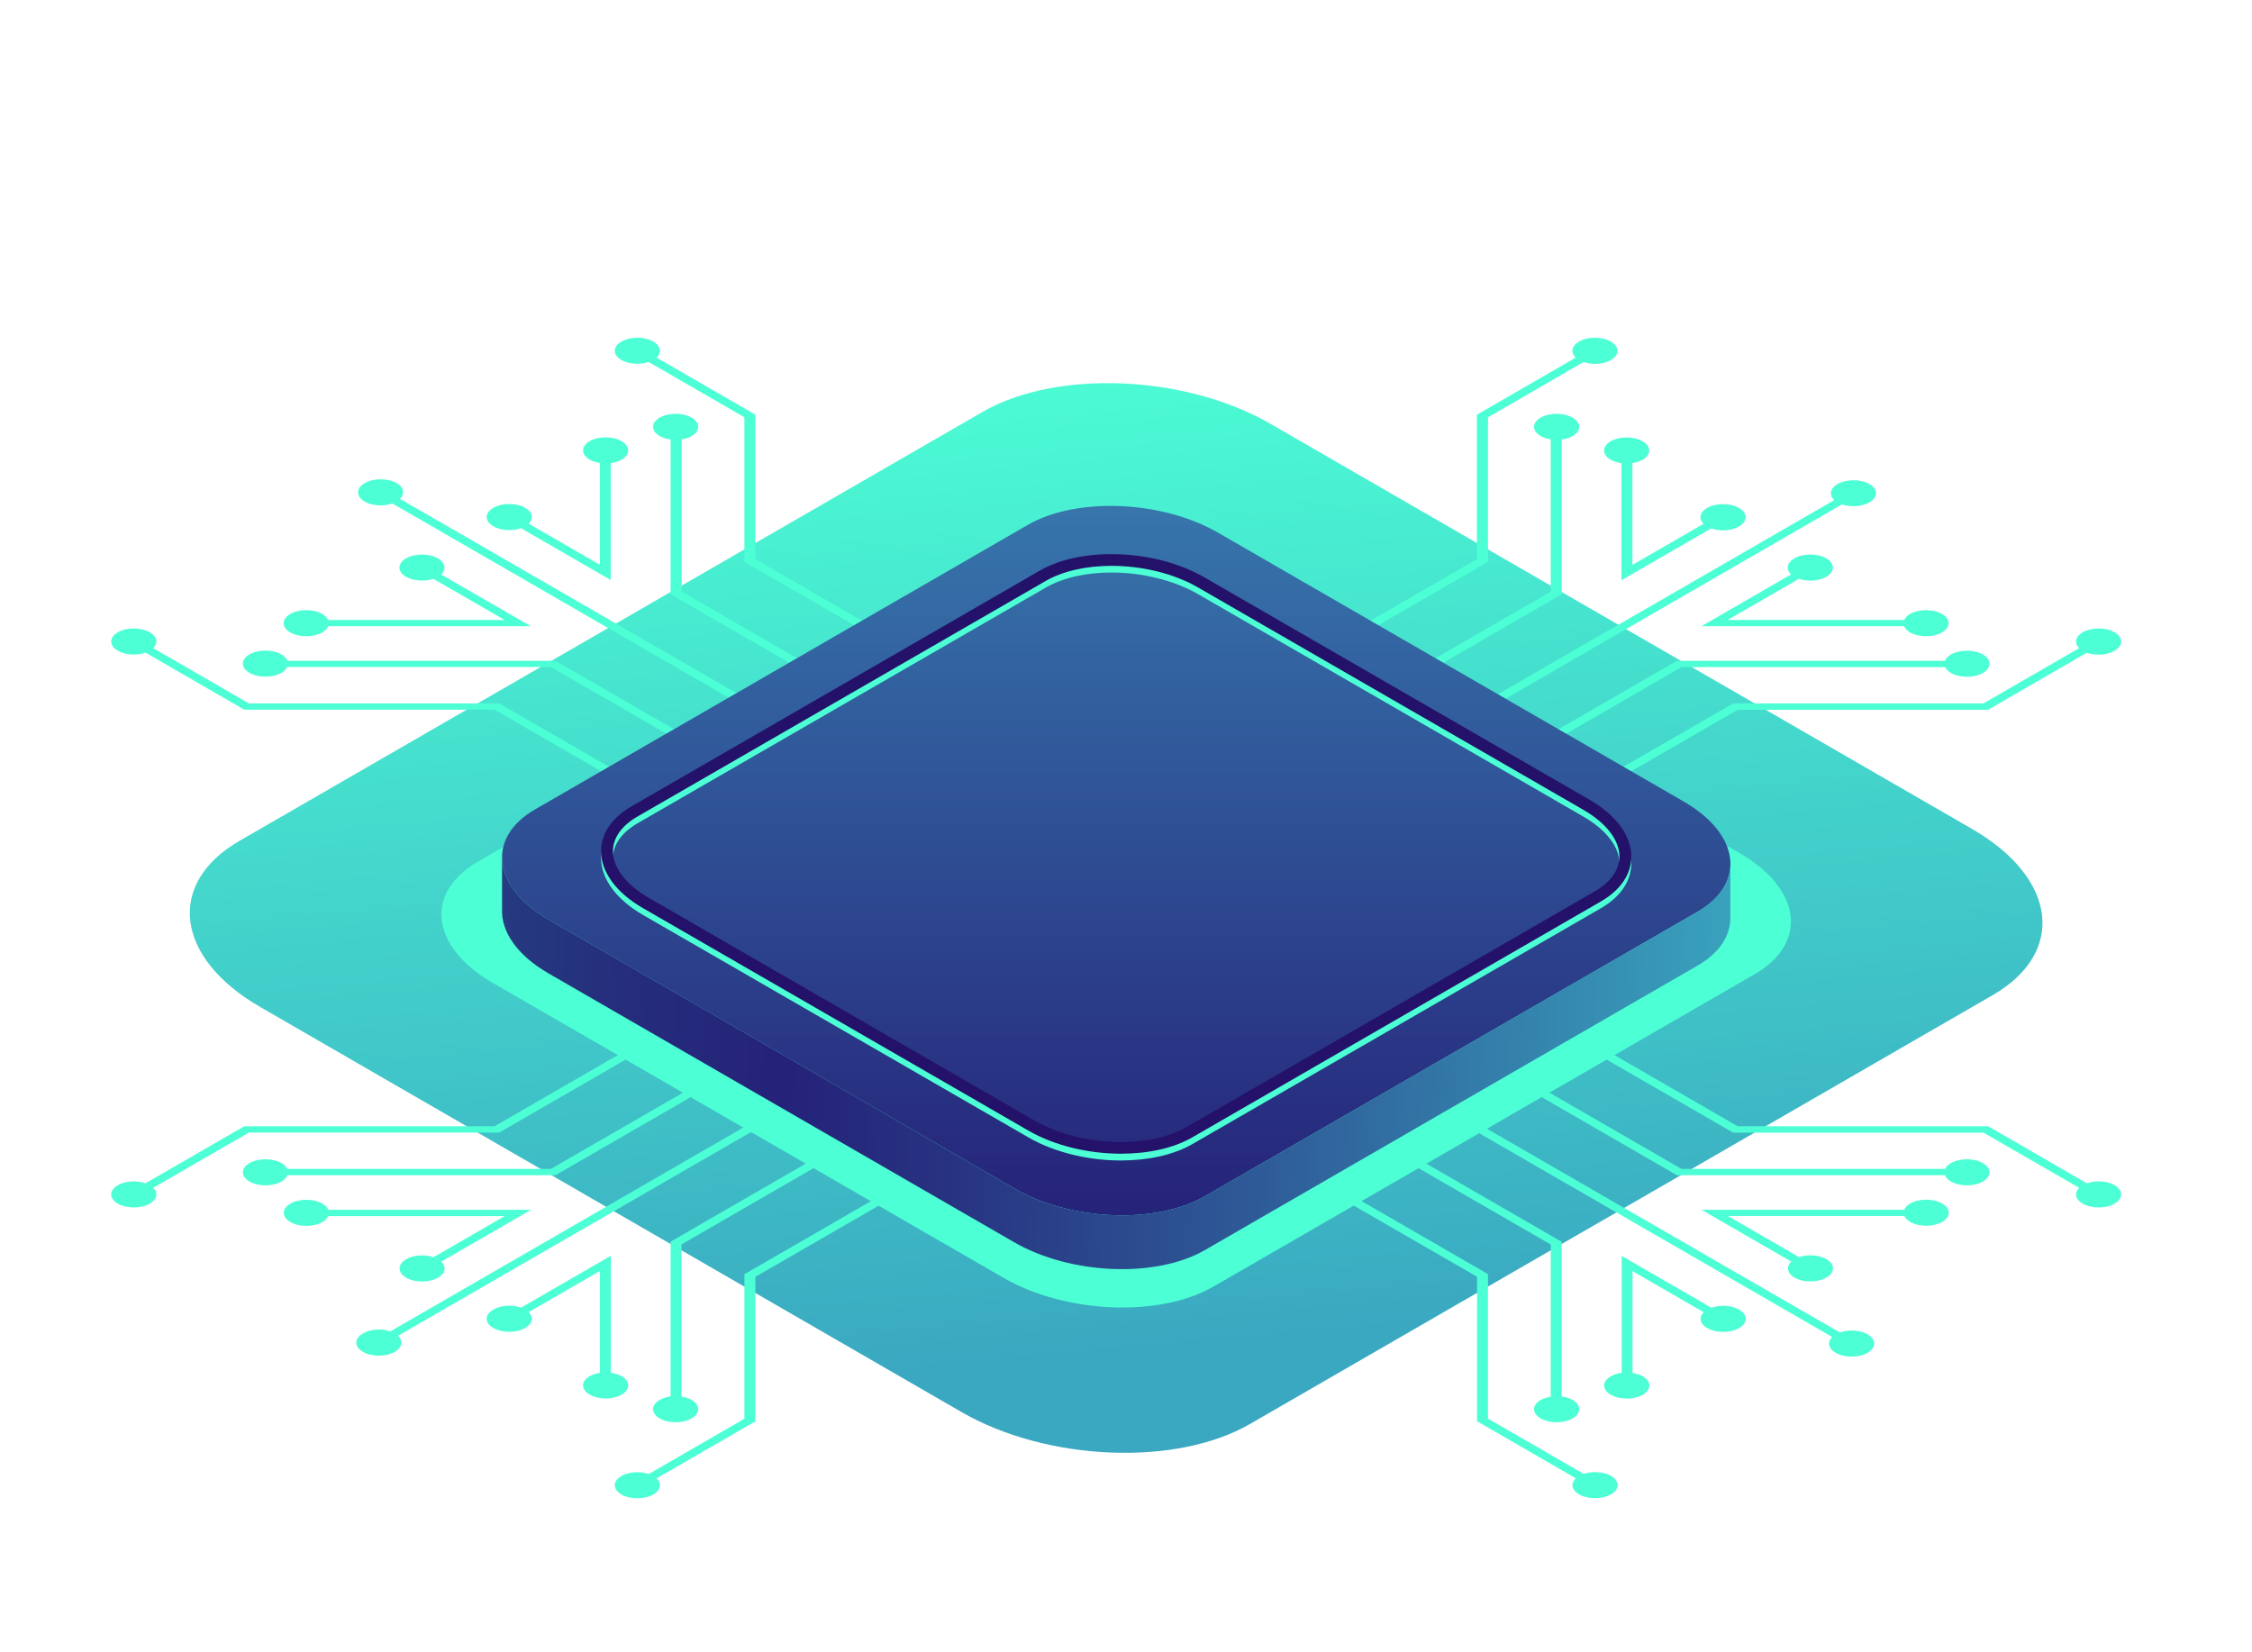 <?xml version="1.0" encoding="utf-8"?>
<!-- Generator: Adobe Illustrator 26.0.0, SVG Export Plug-In . SVG Version: 6.00 Build 0)  -->
<svg version="1.1" xmlns="http://www.w3.org/2000/svg" xmlns:xlink="http://www.w3.org/1999/xlink" x="0px" y="0px"
	 viewBox="0 0 189.47 139.03" style="enable-background:new 0 0 189.47 139.03;" xml:space="preserve">
<style type="text/css">
	.st0{fill:#10141A;}
	.st1{fill:#41474F;}
	.st2{fill:url(#SVGID_1_);}
	.st3{fill:#95A1B0;}
	.st4{fill:#A4B0C2;}
	.st5{fill:#8D98A6;}
	.st6{fill:#687482;}
	.st7{fill:#6E7885;}
	.st8{fill:#DAE3F0;}
	.st9{fill:#B8C3D1;}
	.st10{fill:#909DAD;}
	.st11{fill:#727C8A;}
	.st12{fill:#5B636E;}
	.st13{fill:#3A414A;}
	.st14{fill:#373B42;}
	.st15{fill:#5F6773;}
	.st16{fill:url(#SVGID_00000116235254417046663550000009551757826544045442_);}
	.st17{fill:#272A2E;}
	.st18{fill:url(#SVGID_00000133529519627576014860000005994189176654200747_);}
	.st19{fill:url(#SVGID_00000127757821646728304270000008605109555096449168_);}
	.st20{fill:#1F2024;}
	.st21{fill:#2B2C30;}
	.st22{fill:url(#SVGID_00000167374609171397480510000004821233878323413405_);}
	.st23{fill:url(#SVGID_00000004509406389725662520000018403416023190327173_);}
	.st24{fill:url(#SVGID_00000083781243622751631170000006555283847481702286_);}
	.st25{fill:url(#SVGID_00000035490721502995223160000003781112484373033091_);}
	.st26{fill:url(#SVGID_00000168799690282865700760000013765930505753317287_);}
	.st27{fill:url(#SVGID_00000115479168492051398180000013174192540355306633_);}
	.st28{fill:url(#SVGID_00000098943179163036093870000015005480833304029588_);}
	.st29{fill:url(#SVGID_00000049217861993696545530000000577281190240075171_);}
	.st30{fill:url(#SVGID_00000089556466431439772620000015591016821440812183_);}
	.st31{fill:url(#SVGID_00000143606802641378562440000001421932489905035914_);}
	.st32{fill:url(#SVGID_00000049900502254030546280000000960411867248521403_);}
	.st33{fill:url(#SVGID_00000183241751076765890550000005583228180057747110_);}
	.st34{fill:url(#SVGID_00000081621678945076637870000004272279786476845994_);}
	.st35{fill:url(#SVGID_00000171692018177546916190000011027144307907462839_);}
	.st36{fill:url(#SVGID_00000018232209048963933410000009555471383399820463_);}
	.st37{fill:url(#SVGID_00000019638002714690354370000000432008274595172260_);}
	.st38{fill:url(#SVGID_00000006665497017417141440000003082729961573049010_);}
	.st39{fill:url(#SVGID_00000154384411077042710490000004033802728010509973_);}
	.st40{fill:url(#SVGID_00000093176447391991324330000000230618705781906345_);}
	.st41{fill:url(#SVGID_00000168819196910469877540000010827768453254229686_);}
	.st42{fill:url(#SVGID_00000106115077793271641510000011249232026000217732_);}
	.st43{fill:url(#SVGID_00000017485251600963336800000014830607636636258194_);}
	.st44{fill:url(#SVGID_00000157283830032849878910000002971614734403163532_);}
	.st45{fill:url(#SVGID_00000074421201470443976680000014710841155805226147_);}
	.st46{fill:url(#SVGID_00000175295887328524703790000016082375125945206914_);}
	.st47{fill:url(#SVGID_00000127744829853160410400000010999304870000436643_);}
	.st48{fill:url(#SVGID_00000162313304854550602900000008580815632217552513_);}
	.st49{fill:url(#SVGID_00000080889104476169789550000004894095750205134745_);}
	.st50{fill:url(#SVGID_00000124130818205379134830000012976098398353188281_);}
	.st51{fill:url(#SVGID_00000132800371135777165470000012666413941183397562_);}
	.st52{fill:url(#SVGID_00000049186709158175827380000014533106692481328521_);}
	.st53{fill:url(#SVGID_00000167380947164040627940000013348730877850437511_);}
	.st54{fill:url(#SVGID_00000167375415381225827410000011669769427297595572_);}
	.st55{fill:url(#SVGID_00000000927079777428033460000012549260872505760184_);}
	.st56{fill:url(#SVGID_00000135660705720110794090000008809991785022143616_);}
	.st57{fill:url(#SVGID_00000168103613560531275470000016174055133117997486_);}
	.st58{fill:url(#SVGID_00000163771254255591456170000012382666859705465023_);}
	.st59{fill:url(#SVGID_00000075144909261839238580000011623745244882311854_);}
	.st60{fill:url(#SVGID_00000058576450196584364920000003065905432442624166_);}
	.st61{fill:url(#SVGID_00000068643308106283974990000010021645913573752486_);}
	.st62{fill:url(#SVGID_00000140735978240306599520000001553714352767135115_);}
	.st63{fill:url(#SVGID_00000142166467674019688250000003072872026166894499_);}
	.st64{fill:url(#SVGID_00000141447984782417023840000002075393113318580137_);}
	.st65{fill:url(#SVGID_00000143597262171332179620000006539489789792172675_);}
	.st66{fill:url(#SVGID_00000046333063473186303580000003026400023095774116_);}
	.st67{fill:url(#SVGID_00000093875694686195070580000017036675038249002927_);}
	.st68{fill:url(#SVGID_00000080189062517981926520000017557778252862231686_);}
	.st69{fill:url(#SVGID_00000085233862259124463340000010775206922622882959_);}
	.st70{fill:url(#SVGID_00000120521617326674884720000007595612237854998189_);}
	.st71{fill:url(#SVGID_00000155109363934911200820000010344437165273356204_);}
	.st72{fill:url(#SVGID_00000144314365674374662070000007574149678892002185_);}
	.st73{fill:url(#SVGID_00000038411714408032938400000007781173229388528272_);}
	.st74{fill:url(#SVGID_00000154392711815188556070000016105066949764175789_);}
	.st75{fill:url(#SVGID_00000144332502145934636790000013606108159794022816_);}
	.st76{fill:url(#SVGID_00000167365006600514948280000010598710669917127596_);}
	.st77{fill:url(#SVGID_00000105394205913382455290000005533264341320434106_);}
	.st78{fill:url(#SVGID_00000063613731669814493730000011957151092850348208_);}
	.st79{fill:url(#SVGID_00000073721745631971907190000004532451275843594133_);}
	.st80{fill:url(#SVGID_00000016778118848125349770000002975145393902581425_);}
	.st81{fill:url(#SVGID_00000130613524264313052890000005259352832926024615_);}
	.st82{fill:url(#SVGID_00000067945379041862771370000018089333496455885470_);}
	.st83{fill:url(#SVGID_00000022538001381484298100000005260500240491704758_);}
	.st84{fill:url(#SVGID_00000018950177714478130410000000489491987084487581_);}
	.st85{fill:url(#SVGID_00000011711627935408256380000006219876118735872937_);}
	.st86{fill:url(#SVGID_00000170969794075197078430000004544462774172593036_);}
	.st87{fill:url(#SVGID_00000021819159501642207540000001462711724684792477_);}
	.st88{fill:url(#SVGID_00000097475097003683001410000013110748839218320780_);}
	.st89{fill:url(#SVGID_00000025408123367090617390000004023447767334726040_);}
	.st90{fill:url(#SVGID_00000009572190084166634330000013143859994105699206_);}
	.st91{fill:url(#SVGID_00000142142043591899197700000012789694739602030720_);}
	.st92{fill:url(#SVGID_00000060714038558042790800000011587131716014119612_);}
	.st93{fill:url(#SVGID_00000038395413719763645870000017868555815339141543_);}
	.st94{fill:url(#SVGID_00000137812199702162920870000011010177602863520428_);}
	.st95{fill:url(#SVGID_00000140009195513449653210000008173389494049990555_);}
	.st96{fill:url(#SVGID_00000006708731889161912870000007876309917382188950_);}
	.st97{fill:url(#SVGID_00000055703672435547474650000012071593965170566847_);}
	.st98{fill:url(#SVGID_00000160902366453229946120000011835636185459216048_);}
	.st99{fill:url(#SVGID_00000168827945723503625540000015210103200370542505_);}
	.st100{fill:url(#SVGID_00000177452248114329193800000015404565258829621654_);}
	.st101{fill:url(#SVGID_00000137815499373071839270000000542956247107276192_);}
	.st102{fill:url(#SVGID_00000065074467708555563140000007238665615317712308_);}
	.st103{fill:url(#SVGID_00000107578330939208793480000008380166124138293930_);}
	.st104{fill:url(#SVGID_00000163780595441986137320000012018419433118907548_);}
	.st105{fill:url(#SVGID_00000031914275714774926600000014928179878248400830_);}
	.st106{fill:url(#SVGID_00000142160368571866475440000016896854189546781588_);}
	.st107{fill:url(#SVGID_00000146495200225232395950000001486365293720042883_);}
	.st108{fill:url(#SVGID_00000140730001510514318580000009151933360098097295_);}
	.st109{fill:url(#SVGID_00000165208496900341864810000014848236369496525188_);}
	.st110{fill:url(#SVGID_00000141447890365621591850000000647215073306481540_);}
	.st111{fill:url(#SVGID_00000010283367959222674460000011216709618867843240_);}
	.st112{fill:url(#SVGID_00000080916382002863743590000016800456180381465238_);}
	.st113{fill:url(#SVGID_00000152257964223947403450000007590353339867707561_);}
	.st114{fill:url(#SVGID_00000001664065829335736280000011570336829983877515_);}
	.st115{fill:url(#SVGID_00000089537230938760717450000018367554843878452377_);}
	.st116{fill:url(#SVGID_00000156567755899361559130000008098976503193065865_);}
	.st117{fill:url(#SVGID_00000037677181430694292760000003194080194973580161_);}
	.st118{fill:url(#SVGID_00000027574015112838381280000010587918323384413587_);}
	.st119{fill:url(#SVGID_00000044161814374761379740000011470685228111823531_);}
	.st120{fill:url(#SVGID_00000006677927311335209250000001184821673547937957_);}
	.st121{fill:url(#SVGID_00000105408184015065167020000011248932942512594339_);}
	.st122{fill:url(#SVGID_00000180333975870485947080000018041846423702246544_);}
	.st123{fill:url(#SVGID_00000141415154755291908300000004146600267750015640_);}
	.st124{fill:url(#SVGID_00000067930313656256352620000016323278601588460933_);}
	.st125{fill:url(#SVGID_00000123421153709786747050000001693651084570624163_);}
	.st126{fill:url(#SVGID_00000070802651361298483430000006625548555554754435_);}
	.st127{fill:url(#SVGID_00000149350928660287144460000009633929048973483443_);}
	.st128{fill:url(#SVGID_00000137127985181313868800000010771024089658121387_);}
	.st129{fill:url(#SVGID_00000140735201456649593280000017329067254724387208_);}
	.st130{fill:url(#SVGID_00000175282336122080677420000007916679261474210747_);}
	.st131{fill:url(#SVGID_00000057841888671535596760000004789849484257802115_);}
	.st132{fill:url(#SVGID_00000011753975900948000000000012833179433452850055_);}
	.st133{fill:url(#SVGID_00000116929534909886216980000008474273659955700613_);}
	.st134{fill:url(#SVGID_00000102508674162354231760000001186567110639794588_);}
	.st135{fill:url(#SVGID_00000062884796797038947930000014151055804041816963_);}
	.st136{fill:url(#SVGID_00000065753205568518824680000006191202475160771748_);}
	.st137{fill:url(#SVGID_00000046306628257363716920000006934717275487315862_);}
	.st138{fill:url(#SVGID_00000180331617795318640520000010785642955875721109_);}
	.st139{fill:url(#SVGID_00000042702791809276901380000007760605288599631492_);}
	.st140{fill:url(#SVGID_00000088124634787925375680000007094021358534352561_);}
	.st141{fill:url(#SVGID_00000169539799036514394680000003543398229016231312_);}
	.st142{fill:url(#SVGID_00000026877481519718834490000002348921420142392247_);}
	.st143{fill:url(#SVGID_00000062156678074227686910000018019541020235276705_);}
	.st144{fill:url(#SVGID_00000105396776556272586450000014679158549809318841_);}
	.st145{fill:url(#SVGID_00000024719439064562891690000015549435009674265768_);}
	.st146{fill:url(#SVGID_00000147186242772415429980000014465195571025330345_);}
	.st147{fill:url(#SVGID_00000093161464008712888710000001343867274798210689_);}
	.st148{fill:url(#SVGID_00000183944404989250439400000011225810422034081937_);}
	.st149{fill:url(#SVGID_00000183210548786127823540000016720358106619939514_);}
	.st150{fill:url(#SVGID_00000047742861076859744120000015160548622694266277_);}
	.st151{fill:url(#SVGID_00000124867135956067941220000004126416007852124846_);}
	.st152{fill:url(#SVGID_00000180326437884120923350000013218011348618446477_);}
	.st153{fill:url(#SVGID_00000099645636097218820810000015142418730235718811_);}
	.st154{fill:url(#SVGID_00000126306031557358364880000016399757212662932638_);}
	.st155{fill:url(#SVGID_00000054975360935667413660000001727026969003688383_);}
	.st156{fill:url(#SVGID_00000056411233752207311450000002200061464932530827_);}
	.st157{fill:url(#SVGID_00000096756790569183008270000015752301690195910562_);}
	.st158{fill:url(#SVGID_00000063593279651190782740000003314799302565567399_);}
	.st159{fill:url(#SVGID_00000089570269443097705770000005546474895191529883_);}
	.st160{fill:url(#SVGID_00000178186921658215654980000003022734052995282862_);}
	.st161{fill:url(#SVGID_00000001660983962239382640000011626357712543902381_);}
	.st162{fill:url(#SVGID_00000050654651646271275040000007181371936470010805_);}
	.st163{fill:url(#SVGID_00000067955123665316268770000007601895739759775146_);}
	.st164{fill:url(#SVGID_00000100342980456294262150000012385712373999327399_);}
	.st165{fill:url(#SVGID_00000140006621956855509210000005841473459303774374_);}
	.st166{fill:url(#SVGID_00000050636221158270514650000004876833194087997060_);}
	.st167{fill:url(#SVGID_00000125585288274887639670000017456237451744691859_);}
	.st168{fill:url(#SVGID_00000085222397524638639470000015198473752543139214_);}
	.st169{fill:url(#SVGID_00000120522244760729945110000014847090462496665275_);}
	.st170{fill:url(#SVGID_00000144330745669699827300000006564340853691800986_);}
	.st171{fill:url(#SVGID_00000040536013459113584980000016427838540056208270_);}
	.st172{fill:url(#SVGID_00000181049009558156571830000015316812974265874059_);}
	.st173{fill:url(#SVGID_00000059301633654751710990000005959205406820671886_);}
	.st174{fill:url(#SVGID_00000146463355773029173660000014023764988210801584_);}
	.st175{fill:url(#SVGID_00000084522830221302581850000005380437211856116622_);}
	.st176{fill:url(#SVGID_00000058552293082914473050000010794495546676650427_);}
	.st177{fill:url(#SVGID_00000114041973651079816310000010519249192561158573_);}
	.st178{fill:url(#SVGID_00000180366343897722956400000005376923003981905080_);}
	.st179{fill:url(#SVGID_00000047757100323722852690000001365271989747781258_);}
	.st180{fill:url(#SVGID_00000051353326888759223950000009007276857147711392_);}
	.st181{fill:url(#SVGID_00000112610802344051600760000013364568963796741779_);}
	.st182{fill:url(#SVGID_00000042697696629654888260000003420627816397368707_);}
	.st183{fill:url(#SVGID_00000115504941311958137210000015370414400913731225_);}
	.st184{fill:url(#SVGID_00000177471729535164730980000011980212550875260579_);}
	.st185{fill:url(#SVGID_00000023275040864483553560000013970462946598463124_);}
	.st186{fill:url(#SVGID_00000044893444116181654040000001455965451272274861_);}
	.st187{fill:#D1DBEB;}
	.st188{fill:#C1CCDB;}
	.st189{fill:#D0DCED;}
	.st190{fill:#A3A3A3;}
	.st191{fill:url(#SVGID_00000113351211063276047020000012889712104551095743_);}
	.st192{clip-path:url(#SVGID_00000152974683985950137770000016809786173260174522_);}
	.st193{fill:url(#SVGID_00000132798387541625546510000012024869788842058655_);}
	.st194{fill:url(#SVGID_00000058587975204405362050000010806484368559875235_);}
	.st195{fill:url(#SVGID_00000096754234560982041380000008255139156065429390_);}
	.st196{fill:url(#SVGID_00000137853030356573778170000008094611509159401148_);}
	.st197{fill:url(#SVGID_00000101822851932981501880000016584597954020211611_);}
	.st198{fill:url(#SVGID_00000013192039648649212370000016820688043857757056_);}
	.st199{fill:url(#SVGID_00000161602048591746795790000010354567776396498851_);}
	.st200{fill:url(#SVGID_00000161625543668355831240000005809503538311971748_);}
	.st201{fill:url(#SVGID_00000183929890557204744720000011279395009115915928_);}
	.st202{fill:url(#SVGID_00000147199468135255912150000015771141920239387266_);}
	.st203{fill:url(#SVGID_00000029019240400241999750000009870846692077374619_);}
	.st204{fill:url(#SVGID_00000181064604941497294090000002766225678075361713_);}
	.st205{fill:url(#SVGID_00000168804476867947616530000002905780661328121220_);}
	.st206{fill:url(#SVGID_00000032646515360674051120000014203127811521837957_);}
	.st207{fill:url(#SVGID_00000000189959075627253720000005864612589342912128_);}
	.st208{fill:url(#SVGID_00000122709756074127885560000004824704727112736417_);}
	.st209{fill:url(#SVGID_00000110444520225130167450000004460009336969935528_);}
	.st210{fill:url(#SVGID_00000129168003646324325330000016714068248612293279_);}
	.st211{fill:url(#SVGID_00000012439051166769182340000009224126947598060434_);}
	.st212{clip-path:url(#SVGID_00000132767483633486993580000008726588031243984014_);}
	.st213{fill:url(#SVGID_00000116932594366300436070000018249134385520934809_);}
	.st214{fill:#DAE6F7;}
	.st215{fill:url(#SVGID_00000003065352859281277080000007376319209996568743_);}
	.st216{fill:url(#SVGID_00000103262162095077991970000004383988468412212125_);}
	.st217{clip-path:url(#SVGID_00000065067910551324323060000009195290688210628013_);}
	.st218{fill:url(#SVGID_00000163050509108992217490000015837742617801414533_);}
	.st219{fill:url(#SVGID_00000072986219860265391430000000723398316405813655_);}
	.st220{fill:url(#SVGID_00000169549863253301958190000003920624333757762233_);}
	.st221{fill:url(#SVGID_00000137829269977046385290000002042371581917629316_);}
	.st222{fill:url(#SVGID_00000040567673531626148340000011605387475821474217_);}
	.st223{fill:url(#SVGID_00000164488827859366944730000005564106892412035978_);}
	.st224{fill:url(#SVGID_00000095300450478404712950000004427279992352476293_);}
	.st225{fill:url(#SVGID_00000142896542262781881480000016747459507478318763_);}
	.st226{fill:url(#SVGID_00000084528664749471571070000014926274735169083059_);}
	.st227{fill:url(#SVGID_00000033344884975308019750000013057677016111543428_);}
	.st228{fill:url(#SVGID_00000134230903886841077260000009188415879344117388_);}
	.st229{fill:url(#SVGID_00000009570439801926115410000005780442140569168556_);}
	.st230{fill:url(#SVGID_00000044169848554016549980000003800920866155452800_);}
	.st231{fill:url(#SVGID_00000028303089333911090510000003337663582913230762_);}
	.st232{fill:url(#SVGID_00000032646888459085313990000007465684050416586676_);}
	.st233{fill:url(#SVGID_00000147939984912436848530000004743126103458082984_);}
	.st234{fill:url(#SVGID_00000141454293699753011070000004302045310269235608_);}
	.st235{fill:url(#SVGID_00000003824714199450141440000008206953004818242441_);}
	.st236{fill:url(#SVGID_00000036958900285400017130000010295898910037337781_);}
	.st237{clip-path:url(#SVGID_00000169522479736836305010000015359584546283721348_);}
	.st238{fill:url(#SVGID_00000174570280866120670290000005198017812091522726_);}
	.st239{fill:#E1E9F5;}
	.st240{fill:url(#SVGID_00000035524176272344014690000004525532681100965516_);}
	.st241{fill:#6B737F;}
	.st242{fill:#8D99A8;}
	.st243{fill:#88919E;}
	.st244{fill:#69727D;}
	.st245{fill:#676F7A;}
	.st246{fill:url(#SVGID_00000171692176970315481800000002790009187841412245_);}
	.st247{fill:url(#SVGID_00000064352623716093976880000012473157045934793913_);}
	.st248{fill:#D4DCE6;}
	.st249{fill:#465261;}
	.st250{fill:#BAC5D4;}
	.st251{fill:#838F9E;}
	.st252{display:none;}
	.st253{display:inline;fill:#7D858F;}
	.st254{display:inline;fill:url(#SVGID_00000102536304478241894480000009493730641132087485_);}
	.st255{display:inline;fill:url(#SVGID_00000133490093128083887880000015403351989984561835_);}
	.st256{display:inline;fill:#ADB6C4;}
	.st257{display:inline;fill:#C7D2E2;}
	.st258{display:inline;fill:#A7B3C4;}
	.st259{display:inline;fill:url(#SVGID_00000084516058746315541150000003340765350978438838_);}
	.st260{display:inline;fill:#DFE8F5;}
	.st261{display:inline;fill:#D3DDEB;}
	.st262{display:inline;fill:#B5C0CF;}
	.st263{display:inline;}
	.st264{fill:url(#SVGID_00000129175781977135619490000010359629457945051035_);}
	.st265{display:inline;fill:#C7D2E0;}
	.st266{fill:#D0D7F0;}
	.st267{fill:#BBC1D7;}
	.st268{fill:url(#SVGID_00000115498766381946943100000014896244897197757619_);}
	.st269{fill:#E0E6FA;}
	.st270{fill:#A1AEBF;}
	.st271{fill:#D0D5EE;}
	.st272{fill:#C3CAE1;}
	.st273{fill:#474C51;}
	.st274{fill:#E9EDFF;}
	.st275{fill:#778496;}
	.st276{fill:url(#SVGID_00000071548470327489676590000003871832604092813202_);}
	.st277{fill:url(#SVGID_00000028289823917309759090000013736687157233905327_);}
	.st278{fill:#B9BBCC;}
	.st279{fill:url(#SVGID_00000157284048262515215010000009194416346271923640_);}
	.st280{fill:url(#SVGID_00000039093370629905727800000009336224295751926156_);}
	.st281{fill:url(#SVGID_00000029725127495586261710000012502217739120523927_);}
	.st282{fill:#1C1D1F;}
	.st283{fill:#5C5D66;}
	.st284{fill:#252729;}
	.st285{fill:#16171A;}
	.st286{fill:#71747B;}
	.st287{fill:url(#SVGID_00000040554946852710811460000007370098907680714137_);}
	.st288{fill:url(#SVGID_00000065045222978252441450000007198020253568583553_);}
	.st289{fill:url(#SVGID_00000003097658653860838750000006632484457916495528_);}
	.st290{fill:url(#SVGID_00000183246242770718578670000005100691653980306339_);}
	.st291{fill:url(#SVGID_00000091007106436407939240000016421447603940931235_);}
	.st292{fill:url(#SVGID_00000173844339470072242550000014180144047458502805_);}
	.st293{fill:url(#SVGID_00000181089156797288325810000015488967624844827780_);}
	.st294{fill:url(#SVGID_00000163043523973652146710000000151374924879463331_);}
	.st295{fill:url(#SVGID_00000016075775101583027830000000515894613224478357_);}
	.st296{fill:url(#SVGID_00000134937676361823221150000018413644354231606710_);}
	.st297{fill:url(#SVGID_00000124850439753583439660000017637609363533230466_);}
	.st298{fill:url(#SVGID_00000031909196192488735330000008314927599319650956_);}
	.st299{fill:#17191E;}
	.st300{fill:url(#SVGID_00000011720414117588069120000013202231476198664588_);}
	.st301{fill:url(#SVGID_00000015316096319383775110000003278556410599343791_);}
	.st302{fill:url(#SVGID_00000036210697891932369160000005945185143015214486_);}
	.st303{fill:url(#SVGID_00000065071866423110800770000012450347780028030653_);}
	.st304{fill:url(#SVGID_00000067201313894684342010000002172867114040317620_);}
	.st305{fill:url(#SVGID_00000043433432874431379900000002032045102237802882_);}
	.st306{fill:url(#SVGID_00000146464763555048972040000013681489095619916465_);}
	.st307{fill:url(#SVGID_00000060750441029375480140000010796309383674409096_);}
	.st308{fill:url(#SVGID_00000065780564906574285140000006647573267548886175_);}
	.st309{fill:url(#SVGID_00000000942710052960884300000006614362955669220789_);}
	.st310{fill:url(#SVGID_00000061434418703393242150000012691966109542484395_);}
	.st311{fill:url(#SVGID_00000026155255977056883680000011160900830308306875_);}
	.st312{fill:url(#SVGID_00000127758513136260356380000008923821952418033848_);}
	.st313{fill:url(#SVGID_00000070802363126888153940000010469057281986287251_);}
	.st314{fill:url(#SVGID_00000057134727121554726430000006252561065641517755_);}
	.st315{fill:url(#SVGID_00000013160174741035213690000001560201539619583928_);}
	.st316{display:inline;fill:#363A40;}
	.st317{display:inline;fill:#31353B;}
	.st318{fill:#A88525;}
	.st319{fill:#FFD367;}
	.st320{display:inline;fill:#A88525;}
	.st321{display:inline;fill:#69501A;}
	.st322{display:inline;fill:#7A611B;}
	.st323{display:inline;fill:#16171A;}
	.st324{fill:url(#SVGID_00000132810867377325234000000016595756803195966380_);}
	.st325{clip-path:url(#SVGID_00000083088316277552663630000006103064850249809801_);}
	.st326{fill:url(#SVGID_00000057146349218410892730000009991314590757448848_);}
	.st327{fill:url(#SVGID_00000116926489812534011910000015694979180452412075_);}
	.st328{fill:url(#SVGID_00000091711177972244445340000003306989651112035761_);}
	.st329{fill:url(#SVGID_00000047044734297653909400000015074932084239885756_);}
	.st330{clip-path:url(#SVGID_00000161600587659858007620000009216275204463156612_);}
	.st331{fill:url(#SVGID_00000152960049438819151290000007441819870315867786_);}
	.st332{fill:url(#SVGID_00000027563642162659538740000011867870668939295390_);}
	.st333{fill:url(#SVGID_00000019637159330266279820000004110119849002002581_);}
	.st334{fill:url(#SVGID_00000176747410960617956220000006540086552475395243_);}
	.st335{clip-path:url(#SVGID_00000103254291775871688200000012309319607315973031_);}
	.st336{fill:url(#SVGID_00000110449128199234153570000004419325453459007159_);}
	.st337{fill:url(#SVGID_00000064340798098404915900000013181419996225760660_);}
	.st338{fill:url(#SVGID_00000079474341651688113600000012020458563937467572_);}
	.st339{fill:url(#SVGID_00000118382828367728391510000009725586216234896525_);}
	.st340{clip-path:url(#SVGID_00000039099446299728183060000002987918264262283951_);}
	.st341{fill:url(#SVGID_00000172410871952632418360000016311473882050371747_);}
	.st342{fill:url(#SVGID_00000112628631652756197850000007016539327850696368_);}
	.st343{fill:url(#SVGID_00000076585418429720022880000004041318646252568243_);}
	.st344{fill:url(#SVGID_00000080178062119755810320000014162801021520782502_);}
	.st345{clip-path:url(#SVGID_00000041287122737896406140000013260021391226585765_);}
	.st346{fill:url(#SVGID_00000005950776514803793350000011485170410686494113_);}
	.st347{fill:url(#SVGID_00000063618616539112693700000015805194009218337469_);}
	.st348{fill:url(#SVGID_00000062909010008682052000000008232801956614237079_);}
	.st349{fill:url(#SVGID_00000034789221405761865480000007036820803728257711_);}
	.st350{clip-path:url(#SVGID_00000000209291174629918740000015760792890056306601_);}
	.st351{fill:url(#SVGID_00000149349507374833766600000003877473886813924480_);}
	.st352{fill:url(#SVGID_00000142139896290771118420000003228132383880183737_);}
	.st353{fill:url(#SVGID_00000163771826834365557030000004444266813754182575_);}
	.st354{fill:url(#SVGID_00000061446481182140795980000017727301144141557949_);}
	.st355{fill:#E9F1FC;}
	.st356{fill:#919396;}
	.st357{fill:url(#SVGID_00000170991700874330823050000005426492943442257836_);}
	.st358{display:none;fill:url(#SVGID_00000085243201832806919440000013413484595242088068_);}
	.st359{fill:url(#SVGID_00000144327307391722812890000013173021988639582380_);}
	.st360{fill:url(#SVGID_00000138574068536171318980000002104131481379402391_);}
	.st361{enable-background:new    ;}
	.st362{fill:#313436;}
	.st363{fill:#4C5053;}
	.st364{fill:#575C5F;}
	.st365{fill:#45494B;}
	.st366{opacity:0.7;}
	.st367{clip-path:url(#SVGID_00000018955565288480196660000013099464639716791731_);}
	.st368{opacity:0.3;fill:#3A3E40;}
	.st369{fill:url(#SVGID_00000050655496051014547700000000234910669718997668_);}
	.st370{fill:url(#SVGID_00000075856355391617971610000016880209505202017673_);}
	.st371{fill:url(#SVGID_00000093860619956883024360000000127025989601866162_);}
	.st372{fill:url(#SVGID_00000034772896522947575340000001946184118468592045_);}
	.st373{fill:url(#SVGID_00000056386498513318120990000001511451112306497723_);}
	.st374{fill:#72C93F;}
	.st375{fill:#20252B;}
	.st376{fill:url(#SVGID_00000098912202700663711460000002859110575256171400_);}
	.st377{opacity:0.4;clip-path:url(#SVGID_00000091723864340073213820000012886546944038657171_);fill:#A88038;}
	.st378{clip-path:url(#SVGID_00000091723864340073213820000012886546944038657171_);enable-background:new    ;}
	.st379{fill:#2C4D5E;}
	.st380{fill:#477C97;}
	.st381{fill:#3F6F87;}
	.st382{fill:#9BA3A8;}
	.st383{opacity:0.4;clip-path:url(#SVGID_00000035525923367151445690000005929013954005403577_);fill:#A88038;}
	.st384{clip-path:url(#SVGID_00000035525923367151445690000005929013954005403577_);enable-background:new    ;}
	.st385{opacity:0.4;clip-path:url(#SVGID_00000144334505617176836650000013433858565260986290_);fill:#A88038;}
	.st386{clip-path:url(#SVGID_00000144334505617176836650000013433858565260986290_);enable-background:new    ;}
	.st387{opacity:0.4;clip-path:url(#SVGID_00000046320189504104948790000001484181532340354199_);fill:#A88038;}
	.st388{clip-path:url(#SVGID_00000046320189504104948790000001484181532340354199_);enable-background:new    ;}
	.st389{display:inline;fill:#01223D;}
	.st390{fill:#5A6C7F;}
	.st391{fill:#8AA6C3;}
	.st392{fill:#92ACC7;}
	.st393{fill:#7E97B0;}
	.st394{clip-path:url(#SVGID_00000016755249988348621410000001806567052124347791_);}
	.st395{opacity:0.3;fill:#6A8196;}
	.st396{fill:url(#SVGID_00000144305009874882270520000010009281971757536385_);}
	.st397{fill:url(#SVGID_00000173874627695576615440000004878243005078942654_);}
	.st398{fill:url(#SVGID_00000111185803078519625410000012094010520407529149_);}
	.st399{fill:url(#SVGID_00000073700630960924277070000010597768850673057710_);}
	.st400{fill:url(#SVGID_00000050636996689819198460000017956932773603933100_);}
	.st401{fill:#D5E9F8;}
	.st402{fill:#3B4D65;}
	.st403{fill:url(#SVGID_00000040534668357708700230000010325797716116412310_);}
	.st404{opacity:0.4;clip-path:url(#SVGID_00000054263797241522982210000015947242558425790631_);fill:#D5E9F8;}
	.st405{clip-path:url(#SVGID_00000054263797241522982210000015947242558425790631_);enable-background:new    ;}
	.st406{fill:#284D75;}
	.st407{fill:#9CC0DD;}
	.st408{fill:#3B6F9F;}
	.st409{fill:#BED0E1;}
	.st410{opacity:0.4;clip-path:url(#SVGID_00000083776382002372804940000009317486215369449602_);fill:#D5E9F8;}
	.st411{clip-path:url(#SVGID_00000083776382002372804940000009317486215369449602_);enable-background:new    ;}
	.st412{opacity:0.4;clip-path:url(#SVGID_00000036233301743874189550000004889731697876257937_);fill:#D5E9F8;}
	.st413{clip-path:url(#SVGID_00000036233301743874189550000004889731697876257937_);enable-background:new    ;}
	.st414{opacity:0.4;clip-path:url(#SVGID_00000090976224710816069310000000084272558053662877_);fill:#D5E9F8;}
	.st415{clip-path:url(#SVGID_00000090976224710816069310000000084272558053662877_);enable-background:new    ;}
	.st416{fill:#CCCCCC;}
	.st417{fill:#FFE438;}
	.st418{fill:#FFB901;}
	.st419{fill:#EE9B0F;}
	.st420{fill:#388726;}
	.st421{fill:#29966D;}
	.st422{fill:#B3B3B3;}
	.st423{fill:#EBEBEB;}
	.st424{fill:#104732;}
	.st425{fill:#FFFFFF;}
	.st426{fill:#17694A;}
	.st427{fill:#364557;}
	.st428{fill:#202B33;}
	.st429{fill:#161C24;}
	.st430{fill:url(#SVGID_00000090289960487169559130000003405335202121609630_);}
	.st431{fill:#344354;}
	.st432{fill:url(#SVGID_00000066483017404622658170000003840789561576570775_);}
	.st433{fill:#43566C;}
	.st434{fill:url(#SVGID_00000047746191770129503220000005403518366927022009_);}
	.st435{fill:url(#SVGID_00000072270757239971769000000005922032212414836384_);}
	.st436{fill:url(#SVGID_00000040534707605996771680000006597543605006656162_);}
	.st437{fill:url(#SVGID_00000054247601665564693120000017542688279359204248_);}
	.st438{fill:url(#SVGID_00000011735612540456584120000007867368743987488410_);}
	.st439{fill:url(#SVGID_00000120535988217919427490000005692746061875888313_);}
	.st440{fill:url(#SVGID_00000063630601156869480760000001509580955132524966_);}
	.st441{fill:url(#SVGID_00000096760355535158032660000018381970266980888762_);}
	.st442{fill:url(#SVGID_00000137107675926897196460000006890313244395698083_);}
	.st443{fill:url(#SVGID_00000044859169405130685940000006062260429294282674_);}
	.st444{fill:url(#SVGID_00000091728828119455078940000008431775470687864985_);}
	.st445{fill:url(#SVGID_00000116224361824368079490000012756944775384642957_);}
	.st446{fill:url(#SVGID_00000085235914686535394210000002382669717085719722_);}
	.st447{fill:url(#SVGID_00000031915471022019855670000009885380008671748741_);}
	.st448{fill:#BFBFBF;}
	.st449{fill:#808080;}
	.st450{fill:#E6E6E6;}
	.st451{fill:#E7E7E7;}
	.st452{fill:#96AFCC;}
	.st453{fill:#718399;}
	.st454{fill:#3F5166;}
	.st455{fill:#265336;}
	.st456{fill:#275536;}
	.st457{fill:#21492F;}
	.st458{fill:#347249;}
	.st459{fill:#909090;}
	.st460{fill:#A6A6A6;}
	.st461{fill:#AC5145;}
	.st462{fill:#95463C;}
	.st463{fill:#DFDFDF;}
	.st464{fill:#E86C5D;}
	.st465{fill:#1C3D28;}
	.st466{fill:#14181A;}
	.st467{fill:#171C1E;}
	.st468{fill:#1F2628;}
	.st469{fill:#151A1C;}
	.st470{fill:#121718;}
	.st471{fill:#1D2325;}
	.st472{clip-path:url(#SVGID_00000054235606768173539410000012451497071297197701_);enable-background:new    ;}
	.st473{fill:#B38D00;}
	.st474{fill:#997900;}
	.st475{fill:#B08B00;}
	.st476{clip-path:url(#SVGID_00000162334789728997761870000005880473899822313354_);enable-background:new    ;}
	.st477{fill:#ECBB00;}
	.st478{clip-path:url(#SVGID_00000117660428519824747410000010231562985960369599_);enable-background:new    ;}
	.st479{clip-path:url(#SVGID_00000163068833032112671320000010391998585860558004_);enable-background:new    ;}
	.st480{clip-path:url(#SVGID_00000079449038612269049810000007362357509241722779_);enable-background:new    ;}
	.st481{clip-path:url(#SVGID_00000156581601002153390510000005197881012374941077_);enable-background:new    ;}
	.st482{fill:#989898;}
	.st483{fill:#B0B0B0;}
	.st484{fill:#ECECEC;}
	.st485{clip-path:url(#SVGID_00000108288950432972011630000018180527738004931766_);enable-background:new    ;}
	.st486{fill:#AF5246;}
	.st487{fill:#96463C;}
	.st488{clip-path:url(#SVGID_00000101079134843234600430000001888988985177426837_);enable-background:new    ;}
	.st489{clip-path:url(#SVGID_00000099649545550213920670000017252739919575320206_);enable-background:new    ;}
	.st490{clip-path:url(#SVGID_00000111880042290929940440000006824097115534949780_);enable-background:new    ;}
	.st491{clip-path:url(#SVGID_00000168815085034134427590000014959247254604071061_);enable-background:new    ;}
	.st492{fill:#AEAEB0;}
	.st493{fill:#959597;}
	.st494{clip-path:url(#SVGID_00000018202966690796137800000010203060832048132543_);enable-background:new    ;}
	.st495{fill:#E6E7E9;}
	.st496{clip-path:url(#SVGID_00000135683436221443051150000001962379816726753204_);enable-background:new    ;}
	.st497{clip-path:url(#SVGID_00000036242123534902145220000006765653755839542147_);enable-background:new    ;}
	.st498{clip-path:url(#SVGID_00000064346688749998779510000016562589901814067868_);enable-background:new    ;}
	.st499{fill:#131718;}
	.st500{clip-path:url(#SVGID_00000130609470155873632120000008434732588855236533_);enable-background:new    ;}
	.st501{fill:#161B1C;}
	.st502{clip-path:url(#SVGID_00000067224332172219719840000018392125427068460683_);enable-background:new    ;}
	.st503{clip-path:url(#SVGID_00000039122933496108938890000003567784340266877091_);enable-background:new    ;}
	.st504{clip-path:url(#SVGID_00000044883904540689467490000002628433551068475062_);enable-background:new    ;}
	.st505{clip-path:url(#SVGID_00000042694511524114884890000014055019659532746388_);enable-background:new    ;}
	.st506{clip-path:url(#SVGID_00000091712922396032827750000002948587094188888236_);enable-background:new    ;}
	.st507{fill:#919191;}
	.st508{clip-path:url(#SVGID_00000170986239610452437400000006099031922884191134_);enable-background:new    ;}
	.st509{fill:#A9A9A9;}
	.st510{clip-path:url(#SVGID_00000157996182723571240570000009270074024038013595_);enable-background:new    ;}
	.st511{fill:url(#SVGID_00000114764232072450940530000009519439176800939136_);}
	.st512{fill:#4CFFD5;}
	.st513{fill:url(#SVGID_00000072981973173498698770000014822926442333963146_);}
	.st514{fill:url(#SVGID_00000001625837774265372220000000441566738804242096_);}
	.st515{fill:#24116A;}
	.st516{fill:#2D5273;}
	.st517{fill:url(#SVGID_00000007389056498776557670000017691730065237201566_);}
	.st518{fill:#7FACD0;}
	.st519{fill:#91B9DB;}
	.st520{fill:#75A4CA;}
	.st521{fill:#4884B4;}
	.st522{fill:#4F88B6;}
	.st523{fill:#D2E6F6;}
	.st524{fill:#A9CAE4;}
	.st525{fill:#79A8CE;}
	.st526{fill:#548BB9;}
	.st527{fill:#3F72A1;}
	.st528{fill:#284B6C;}
	.st529{fill:#264460;}
	.st530{fill:#4277A8;}
	.st531{fill:url(#SVGID_00000042724072499637783460000015979353115021121415_);}
	.st532{fill:#1B3043;}
	.st533{fill:url(#SVGID_00000080194759415659524310000003723715163413534620_);}
	.st534{fill:url(#SVGID_00000157310535375400079720000000985622371047185821_);}
	.st535{fill:#1E3346;}
	.st536{fill:url(#SVGID_00000018213434841300371880000005155431489790465209_);}
	.st537{fill:url(#SVGID_00000023973083409851905520000005123960172075244708_);}
	.st538{fill:url(#SVGID_00000072275905368908602990000012984501395670910894_);}
	.st539{fill:url(#SVGID_00000002373562588462297410000008712798675021260954_);}
	.st540{fill:url(#SVGID_00000023970322920110751010000015382796741602005916_);}
	.st541{fill:url(#SVGID_00000122685452073623592170000002604639842091611796_);}
	.st542{fill:url(#SVGID_00000043436144315275445760000014128859143963119253_);}
	.st543{fill:url(#SVGID_00000137105943432720157300000012874089515948526261_);}
	.st544{fill:url(#SVGID_00000100352676415976668770000005526120627792543120_);}
	.st545{fill:url(#SVGID_00000155104750406427206520000014358633017416150942_);}
	.st546{fill:url(#SVGID_00000105388812622712494410000002654188334579978675_);}
	.st547{fill:url(#SVGID_00000156587707185224020120000012166549447353099661_);}
	.st548{fill:url(#SVGID_00000039836703756071641350000000433035210100664992_);}
	.st549{fill:url(#SVGID_00000089562376021508065330000003424852899195765414_);}
	.st550{fill:url(#SVGID_00000106146518487703068510000007560503174171444396_);}
	.st551{fill:url(#SVGID_00000038385048026434246080000013952630019294008472_);}
	.st552{fill:url(#SVGID_00000057866864808370117430000003090986851135821225_);}
	.st553{fill:url(#SVGID_00000080908307695301667450000008150076974919424687_);}
	.st554{fill:url(#SVGID_00000105394475159746465310000005501938368149070758_);}
	.st555{fill:url(#SVGID_00000183235656662640288760000012542243516427956897_);}
	.st556{fill:url(#SVGID_00000090268743381332261990000010414976475447111588_);}
	.st557{fill:url(#SVGID_00000031906548372196726010000005095590672289505971_);}
	.st558{fill:url(#SVGID_00000143617982875651612610000012555805006032383920_);}
	.st559{fill:url(#SVGID_00000101090026507945607820000015633346858801853851_);}
	.st560{fill:url(#SVGID_00000114764501419967654850000005225280114243566481_);}
	.st561{fill:url(#SVGID_00000035515373912417943140000018293488199640492429_);}
	.st562{fill:url(#SVGID_00000116940846367366269240000009487942456901263258_);}
	.st563{fill:url(#SVGID_00000050661151942352523890000017548984709388233378_);}
	.st564{fill:url(#SVGID_00000049922770322792361590000002389720635946013349_);}
	.st565{fill:url(#SVGID_00000014632671349439101950000010901207112901855623_);}
	.st566{fill:url(#SVGID_00000165950411551619231150000003089758881118248358_);}
	.st567{fill:url(#SVGID_00000012460742780900551060000005869896014319370684_);}
	.st568{fill:url(#SVGID_00000021837729265636174120000005427929679359803014_);}
	.st569{fill:url(#SVGID_00000173155629773762766590000013606763153446105245_);}
	.st570{fill:url(#SVGID_00000154407869239134021120000008116631805360563856_);}
	.st571{fill:url(#SVGID_00000023972952715616301210000007720700428134507417_);}
	.st572{fill:url(#SVGID_00000080207141735422441920000009737292822198202023_);}
	.st573{fill:url(#SVGID_00000121976891503125735300000010843728234856805309_);}
	.st574{fill:url(#SVGID_00000108307940622381534210000002586283283161320851_);}
	.st575{fill:url(#SVGID_00000041293177133828900120000012746743682566145155_);}
	.st576{fill:url(#SVGID_00000002383620342747161070000001141330873953910400_);}
	.st577{fill:url(#SVGID_00000106843641575246676880000014613315376586681507_);}
	.st578{fill:url(#SVGID_00000065042132517054578770000013571549352991354538_);}
	.st579{fill:url(#SVGID_00000134938896563280299920000001353748189268178359_);}
	.st580{fill:url(#SVGID_00000044172609604721090760000000971297621618412193_);}
	.st581{fill:url(#SVGID_00000163786745709380725640000007426892732519354011_);}
	.st582{fill:url(#SVGID_00000074437790867211687520000010277274090707632292_);}
	.st583{fill:url(#SVGID_00000011741381483925992770000003336586090507330962_);}
	.st584{fill:url(#SVGID_00000163055808216070314160000011541293017010571445_);}
	.st585{fill:url(#SVGID_00000084524926669167737830000017926984537978765463_);}
	.st586{fill:url(#SVGID_00000133491513688702281310000005275626978832529337_);}
	.st587{fill:url(#SVGID_00000132788623885386838110000001798993690291509927_);}
	.st588{fill:url(#SVGID_00000133513920205452938200000006029603470047144126_);}
	.st589{fill:url(#SVGID_00000022546055385053130400000013879461188177222055_);}
	.st590{fill:url(#SVGID_00000006704314048132229920000005290923432792861592_);}
	.st591{fill:url(#SVGID_00000088811788392753140870000014413814828892436356_);}
	.st592{fill:url(#SVGID_00000119082864881634630680000005653076230946178745_);}
	.st593{fill:url(#SVGID_00000183935222204152911960000012183336684216312767_);}
	.st594{fill:url(#SVGID_00000064345415358354711240000006434699747943320255_);}
	.st595{fill:url(#SVGID_00000159467215895087139720000010700730170198280603_);}
	.st596{fill:url(#SVGID_00000169543736008503485900000011457089443430111920_);}
	.st597{fill:url(#SVGID_00000103983442727535174600000017610364280552267400_);}
	.st598{fill:url(#SVGID_00000088115461758012508500000006128129826073099169_);}
	.st599{fill:url(#SVGID_00000026856028252578012300000009752442900734484648_);}
	.st600{fill:url(#SVGID_00000147192237994748193720000002366344175518722237_);}
	.st601{fill:url(#SVGID_00000060001828196004058640000011613389877817727378_);}
	.st602{fill:url(#SVGID_00000049924347274431356140000017899620987605165246_);}
	.st603{fill:url(#SVGID_00000148638361702213615400000018179001132579163301_);}
	.st604{fill:url(#SVGID_00000160901536470662343020000014634050433655498137_);}
	.st605{fill:url(#SVGID_00000068640521534588148420000017082828627727446440_);}
	.st606{fill:url(#SVGID_00000154401354990081123000000011431608820694654095_);}
	.st607{fill:url(#SVGID_00000034091281271526460720000002696078304004228777_);}
	.st608{fill:url(#SVGID_00000031908805028125767710000007344161104993783468_);}
	.st609{fill:url(#SVGID_00000042002254855274836750000010412096107195500166_);}
	.st610{fill:url(#SVGID_00000159460694611442044860000013500802398805339265_);}
	.st611{fill:url(#SVGID_00000152249487015084605240000014931743712399070349_);}
	.st612{fill:url(#SVGID_00000165236655980717258370000017295568277321829012_);}
	.st613{fill:url(#SVGID_00000049191429357571004540000004446335715290468248_);}
	.st614{fill:url(#SVGID_00000140715675241866430980000017652813007591757483_);}
	.st615{fill:url(#SVGID_00000039846681568711006520000000827607956287633595_);}
	.st616{fill:url(#SVGID_00000094577584143318960840000009383290631078519424_);}
	.st617{fill:url(#SVGID_00000026851531397017032720000008209249657788704648_);}
	.st618{fill:url(#SVGID_00000160165898515921121910000004640464269185723052_);}
	.st619{fill:url(#SVGID_00000042721890464609002110000000874565353052961174_);}
	.st620{fill:url(#SVGID_00000167364753452768261720000010066880757655587481_);}
	.st621{fill:url(#SVGID_00000175316051910435267550000012944330452714436521_);}
	.st622{fill:url(#SVGID_00000051354823864748882590000003841732975238967722_);}
	.st623{fill:url(#SVGID_00000075142519047417497200000005884614762683249048_);}
	.st624{fill:url(#SVGID_00000164513769885559999250000010960481579692833171_);}
	.st625{fill:url(#SVGID_00000061455185890806948630000012250291707506836410_);}
	.st626{fill:url(#SVGID_00000135683883192995271090000010160732240082261163_);}
	.st627{fill:url(#SVGID_00000082370568860799446130000018178398333852305846_);}
	.st628{fill:url(#SVGID_00000030447581694924938830000000764430837519767179_);}
	.st629{fill:url(#SVGID_00000031922110997274809300000006417823699760127671_);}
	.st630{fill:url(#SVGID_00000149374219875974512910000012393005568234094214_);}
	.st631{fill:url(#SVGID_00000155135831848746963690000016698282077999282585_);}
	.st632{fill:url(#SVGID_00000048486795440837897790000005734202240736355480_);}
	.st633{fill:url(#SVGID_00000003794320007285228530000010865908805327475353_);}
	.st634{fill:url(#SVGID_00000165933918588700371550000005062533259097487748_);}
	.st635{fill:url(#SVGID_00000074427074794718386720000004944111987831381402_);}
	.st636{fill:url(#SVGID_00000094587562962032675630000008732369499503068298_);}
	.st637{fill:url(#SVGID_00000165236602874335193020000000803338023318276278_);}
	.st638{fill:url(#SVGID_00000080910812674259085700000014307407031809353602_);}
	.st639{fill:url(#SVGID_00000124872814799252088370000005613092805797637819_);}
	.st640{fill:url(#SVGID_00000155833002915816821930000005884904824443590027_);}
	.st641{fill:url(#SVGID_00000140704795530945745620000009019472239131817646_);}
	.st642{fill:url(#SVGID_00000150080645381223421610000008420856029057124775_);}
	.st643{fill:url(#SVGID_00000177445155387487078400000010213621768329780096_);}
	.st644{fill:url(#SVGID_00000152241404395482754300000000166972515927545998_);}
	.st645{fill:url(#SVGID_00000140005839709131266340000017464516998386206366_);}
	.st646{fill:url(#SVGID_00000143587722153483697140000003981701173140269206_);}
	.st647{fill:url(#SVGID_00000146478995154352848590000014563132952639714197_);}
	.st648{fill:url(#SVGID_00000176032707155783165340000000549633402103075989_);}
	.st649{fill:url(#SVGID_00000104668857194775268160000015515466898311882881_);}
	.st650{fill:url(#SVGID_00000093866401107844985920000017122307242522594481_);}
	.st651{fill:url(#SVGID_00000007412357349828547750000013708802821727802036_);}
	.st652{fill:url(#SVGID_00000010310059168639615680000018217902596489853598_);}
	.st653{fill:url(#SVGID_00000116214339817216136540000005340834465866117020_);}
	.st654{fill:url(#SVGID_00000034063360438346442970000004933669863042828417_);}
	.st655{fill:url(#SVGID_00000049199364838663434950000003568068524538475919_);}
	.st656{fill:url(#SVGID_00000168116518055544652640000008448020253417789855_);}
	.st657{fill:url(#SVGID_00000176753555225031741090000005806597955286566016_);}
	.st658{fill:url(#SVGID_00000106114878201011774370000002844675006074896024_);}
	.st659{fill:url(#SVGID_00000111913896201211420960000012043245831670249627_);}
	.st660{fill:url(#SVGID_00000139283723011650110060000007568180348565487247_);}
	.st661{fill:url(#SVGID_00000061450369333496699510000004652363963664305066_);}
	.st662{fill:url(#SVGID_00000155147422043843386450000012110976399589461943_);}
	.st663{fill:url(#SVGID_00000165207875873061995850000007606739241237945484_);}
	.st664{fill:url(#SVGID_00000018959210278275773680000015412303420587990402_);}
	.st665{fill:url(#SVGID_00000112606459940268935270000003620540721452840866_);}
	.st666{fill:url(#SVGID_00000148620949374097279760000004187333253191208376_);}
	.st667{fill:url(#SVGID_00000129886094068038349520000007678385737274164668_);}
	.st668{fill:url(#SVGID_00000172415027153358901510000007182657467747796651_);}
	.st669{fill:url(#SVGID_00000083062628049709532800000007269063134973087620_);}
	.st670{fill:url(#SVGID_00000051346383795826941810000008044419903660035754_);}
	.st671{fill:url(#SVGID_00000175321466959846516290000012435132093033918906_);}
	.st672{fill:url(#SVGID_00000002383448038761883900000012542932904410849450_);}
	.st673{fill:url(#SVGID_00000093138457214254756200000001191543274522809246_);}
	.st674{fill:url(#SVGID_00000044166590074013723030000013776968095916075143_);}
	.st675{fill:url(#SVGID_00000127032372770782114800000015558547813272533692_);}
	.st676{fill:url(#SVGID_00000042002973254399607090000002382173640608582566_);}
	.st677{fill:url(#SVGID_00000062163720080904365340000007596563104916749214_);}
	.st678{fill:url(#SVGID_00000082367135865314363060000017351709655232023172_);}
	.st679{fill:url(#SVGID_00000043442226462053355010000014702082863047330699_);}
	.st680{fill:url(#SVGID_00000068642418176323115730000000292647713615176370_);}
	.st681{fill:url(#SVGID_00000183209911703275291290000014893228472038207119_);}
	.st682{fill:url(#SVGID_00000095309225966650344010000016977593150351184267_);}
	.st683{fill:url(#SVGID_00000009576399814560604920000017187444205431591342_);}
	.st684{fill:url(#SVGID_00000155105072385246817220000001646735983635572414_);}
	.st685{fill:url(#SVGID_00000052104294460216352680000002913046892280042408_);}
	.st686{fill:url(#SVGID_00000140004304581005958630000016350374749987768452_);}
	.st687{fill:url(#SVGID_00000070808086127135898200000016110068886045655448_);}
	.st688{fill:url(#SVGID_00000075848460443487174290000013933064185417698231_);}
	.st689{fill:url(#SVGID_00000091731058562392477230000007680791613232292749_);}
	.st690{fill:url(#SVGID_00000108293553963003407090000009083490055819721105_);}
	.st691{fill:url(#SVGID_00000142141346369778852850000006931969020744087719_);}
	.st692{fill:url(#SVGID_00000036237188168346923810000018094176275095814284_);}
	.st693{fill:url(#SVGID_00000056387490819000029210000014648772372297665974_);}
	.st694{fill:url(#SVGID_00000018203078624782243050000006176367764320181677_);}
	.st695{fill:url(#SVGID_00000131361938277419783270000014249948699798475392_);}
	.st696{fill:url(#SVGID_00000076580065705679329830000007839933023858665632_);}
	.st697{fill:url(#SVGID_00000001643171543201457990000013663057570986741646_);}
	.st698{fill:url(#SVGID_00000075132398014985841210000015302537336934402700_);}
	.st699{fill:url(#SVGID_00000078740361797555775810000004311165969174903729_);}
	.st700{fill:url(#SVGID_00000008143524381230944770000014575883233794201501_);}
	.st701{fill:#C7DFF3;}
	.st702{fill:#B4D2EA;}
	.st703{fill:#C6E0F4;}
	.st704{fill:#90AEC8;}
	.st705{fill:url(#SVGID_00000161630051760994149280000016894351846197788057_);}
	.st706{clip-path:url(#SVGID_00000059277061133268157950000014042377168988037002_);}
	.st707{fill:url(#SVGID_00000042707410378158720640000001875588921018978490_);}
	.st708{fill:url(#SVGID_00000025401044613778035500000008511974984308340147_);}
	.st709{fill:url(#SVGID_00000149349128846042841400000016401215363403417774_);}
	.st710{fill:url(#SVGID_00000143609168850621316170000004161967772160722842_);}
	.st711{fill:url(#SVGID_00000141446191591746847500000000066652321878457492_);}
	.st712{fill:url(#SVGID_00000101084062655107923360000015222706372092203924_);}
	.st713{fill:url(#SVGID_00000142885275828090384300000002502783794805000349_);}
	.st714{fill:url(#SVGID_00000036210845106529817470000017477316435582353851_);}
	.st715{fill:url(#SVGID_00000142169520496825346830000002647671737581085110_);}
	.st716{fill:url(#SVGID_00000176043889446978484060000011795817146544457655_);}
	.st717{fill:url(#SVGID_00000156548781731674201010000006741215854496639934_);}
	.st718{fill:url(#SVGID_00000004528502071152805890000011881194983063975042_);}
	.st719{fill:url(#SVGID_00000144312373339555790800000008586675029764341685_);}
	.st720{fill:url(#SVGID_00000143605637358122409660000011615066231320284564_);}
	.st721{fill:url(#SVGID_00000055700663595498884660000000911906133610411408_);}
	.st722{fill:url(#SVGID_00000085250902268106852370000003267688495990782893_);}
	.st723{fill:url(#SVGID_00000047057987921815482590000001303720659631648149_);}
	.st724{fill:url(#SVGID_00000009553750328965588190000006182956878089297822_);}
	.st725{fill:url(#SVGID_00000052789337146297388120000015484061172484559257_);}
	.st726{clip-path:url(#SVGID_00000176726051513120756990000003979648325995172008_);}
	.st727{fill:url(#SVGID_00000148652222391338616360000017339105232614495644_);}
	.st728{fill:#D2E9FA;}
	.st729{fill:url(#SVGID_00000163768269296566856560000015595698549152330667_);}
	.st730{fill:url(#SVGID_00000000922244254780188390000017557027898203112086_);}
	.st731{clip-path:url(#SVGID_00000138539774527882572820000017620412907536343206_);}
	.st732{fill:url(#SVGID_00000182529314263753422030000010182695389304747669_);}
	.st733{fill:url(#SVGID_00000003799370197851195730000017832040192473759146_);}
	.st734{fill:url(#SVGID_00000067195709639270978130000014391799599597425298_);}
	.st735{fill:url(#SVGID_00000085951328953732069980000015205220091881141414_);}
	.st736{fill:url(#SVGID_00000013163062383692623080000016456213832051447727_);}
	.st737{fill:url(#SVGID_00000158028541284992858530000005976941827332011168_);}
	.st738{fill:url(#SVGID_00000013877438978461368980000011087464958518923967_);}
	.st739{fill:url(#SVGID_00000084528717771693781630000002709458776573801373_);}
	.st740{fill:url(#SVGID_00000026857286457699054320000011016558618650523779_);}
	.st741{fill:url(#SVGID_00000166662467141118131970000014951795066904955786_);}
	.st742{fill:url(#SVGID_00000015317944270779740980000011326276002757695888_);}
	.st743{fill:url(#SVGID_00000054235127484185704260000011846533663830173595_);}
	.st744{fill:url(#SVGID_00000050642476694996861620000012756234381995956613_);}
	.st745{fill:url(#SVGID_00000023243958763438405070000012207323892620491959_);}
	.st746{fill:url(#SVGID_00000016065432923799329870000001997791820891318699_);}
	.st747{fill:url(#SVGID_00000096772445922510244110000000400593620920411290_);}
	.st748{fill:url(#SVGID_00000109724309964515068980000008932114844537041813_);}
	.st749{fill:url(#SVGID_00000166673393790011766840000014846635349859533468_);}
	.st750{fill:url(#SVGID_00000117672116716594010210000010283367532737667979_);}
	.st751{clip-path:url(#SVGID_00000029755090322442370990000003049618215718301606_);}
	.st752{fill:url(#SVGID_00000165938310073810621770000008703602678357963938_);}
	.st753{fill:#DBECF9;}
	.st754{fill:url(#SVGID_00000026857035889170048850000007527072957391214009_);}
	.st755{fill:#4C83B3;}
	.st756{fill:#75A5CB;}
	.st757{fill:#6F9EC5;}
	.st758{fill:#4982B1;}
	.st759{fill:#4880B0;}
	.st760{fill:url(#SVGID_00000177449323822777248550000013363641821038063756_);}
	.st761{fill:url(#SVGID_00000029727106512527334090000012064092751041374349_);}
	.st762{fill:#CBE0F0;}
	.st763{fill:#315E8E;}
	.st764{fill:#ABCCE5;}
	.st765{fill:#699CC5;}
	.st766{display:inline;fill:#6293BC;}
	.st767{display:inline;fill:url(#SVGID_00000178171972618923869650000015918130887768999348_);}
	.st768{display:inline;fill:url(#SVGID_00000094595456395409953130000003157617521299030960_);}
	.st769{display:inline;fill:#9CBEDC;}
	.st770{display:inline;fill:#BBD7EE;}
	.st771{display:inline;fill:#94BCDC;}
	.st772{display:inline;fill:url(#SVGID_00000180357097320298440990000016951110603415344805_);}
	.st773{display:inline;fill:#D8EBF9;}
	.st774{display:inline;fill:#CAE1F3;}
	.st775{display:inline;fill:#A5C7E2;}
	.st776{fill:url(#SVGID_00000099648403801494548200000002550818186894657712_);}
	.st777{display:inline;fill:#BBD7ED;}
	.st778{fill:#C6DCF6;}
	.st779{fill:#ADC8E7;}
	.st780{fill:url(#SVGID_00000148627428521526608350000008831054772362018975_);}
	.st781{fill:#D9E9FC;}
	.st782{fill:#8DB7D9;}
	.st783{fill:#C6DAF5;}
	.st784{fill:#B6D0ED;}
	.st785{fill:#315776;}
	.st786{fill:#E4EFFF;}
	.st787{fill:#5A92C0;}
	.st788{fill:url(#SVGID_00000042701026491433311710000012298045574443197853_);}
	.st789{fill:url(#SVGID_00000152954923288669718200000000923686645625302918_);}
	.st790{fill:#AAC3E1;}
	.st791{fill:url(#SVGID_00000065071913574235273600000010849405925615839893_);}
	.st792{fill:url(#SVGID_00000066497425456935726880000016897663164428862139_);}
	.st793{fill:url(#SVGID_00000000927014836611753690000011438668565265034665_);}
	.st794{fill:#406B95;}
	.st795{fill:#1A2D3C;}
	.st796{fill:#5384B0;}
	.st797{fill:url(#SVGID_00000114046328719121978820000016060327623748459435_);}
	.st798{fill:url(#SVGID_00000168082700545927998540000010900789649817227916_);}
	.st799{fill:url(#SVGID_00000022555537923384670870000014296749606654056375_);}
	.st800{fill:url(#SVGID_00000146491953145336006430000014978764775121991099_);}
	.st801{fill:url(#SVGID_00000115487242389701146910000017544009511589674679_);}
	.st802{fill:url(#SVGID_00000088122388880743823020000001617847320568041406_);}
	.st803{fill:url(#SVGID_00000121269586427926828610000004287048856754901680_);}
	.st804{fill:url(#SVGID_00000183957272057452949380000014818676245730547102_);}
	.st805{fill:url(#SVGID_00000120528913386068320640000010014061305020458903_);}
	.st806{fill:url(#SVGID_00000122709869789336629680000005005273810459185562_);}
	.st807{fill:url(#SVGID_00000135691038158483020020000011030702517256821933_);}
	.st808{fill:url(#SVGID_00000096771716936976091220000003325679831397920916_);}
	.st809{fill:url(#SVGID_00000139292392733574236070000002284415416215072155_);}
	.st810{fill:url(#SVGID_00000038373972132550308780000009464353338353738652_);}
	.st811{fill:url(#SVGID_00000140695129710721506810000016667949840367846842_);}
	.st812{fill:url(#SVGID_00000121970964096687244370000017287534972732099990_);}
	.st813{fill:url(#SVGID_00000004504806532824736440000016707743019688335027_);}
	.st814{fill:url(#SVGID_00000107554342400876953000000002334105409620797586_);}
	.st815{fill:url(#SVGID_00000128452450814952065760000001198141087349721774_);}
	.st816{fill:url(#SVGID_00000027575500263917963260000000725705675917257114_);}
	.st817{fill:url(#SVGID_00000025419063342659369810000013699286246046651021_);}
	.st818{fill:url(#SVGID_00000110468581616159163030000001036495846499175075_);}
	.st819{fill:url(#SVGID_00000013914335565198026010000010052635927732227501_);}
	.st820{fill:url(#SVGID_00000141436918801274125430000012572823700422555541_);}
	.st821{fill:url(#SVGID_00000135684312684952336450000000519620638933800353_);}
	.st822{fill:url(#SVGID_00000014597851928392874920000014464114453781734018_);}
	.st823{fill:url(#SVGID_00000038383880551873373240000013090399607770113929_);}
	.st824{fill:url(#SVGID_00000000914148076961859040000003150386441755070340_);}
	.st825{display:inline;fill:#26435D;}
	.st826{display:inline;fill:#223D56;}
	.st827{fill:#35A4BF;}
	.st828{display:inline;fill:#35A4BF;}
	.st829{display:inline;fill:#130B55;}
	.st830{display:inline;fill:#231857;}
	.st831{fill:url(#SVGID_00000000943206188402150760000017004660826479940280_);}
	.st832{clip-path:url(#SVGID_00000044153111449863290950000014607239999577326763_);}
	.st833{fill:url(#SVGID_00000018223923937312329890000013531171374927369139_);}
	.st834{fill:url(#SVGID_00000131331433498664714930000011250807452220146562_);}
	.st835{fill:url(#SVGID_00000036230471982751432340000017850957637764229547_);}
	.st836{fill:url(#SVGID_00000001626022643169100500000004008943542012741770_);}
	.st837{clip-path:url(#SVGID_00000135663742255607074250000008089494122234234515_);}
	.st838{fill:url(#SVGID_00000094617733102126221440000007082825195859177104_);}
	.st839{fill:url(#SVGID_00000127003577420508487350000011854621620570002841_);}
	.st840{fill:url(#SVGID_00000074402966585986182330000012352443171904950417_);}
	.st841{fill:url(#SVGID_00000152246223395350848140000003106513882717796250_);}
	.st842{clip-path:url(#SVGID_00000146480195460340777990000003708508666999645115_);}
	.st843{fill:url(#SVGID_00000163756071554763917720000000251705760988704149_);}
	.st844{fill:url(#SVGID_00000085940628570369928580000006342835217254102194_);}
	.st845{fill:url(#SVGID_00000045601096148668921960000017242246194324619947_);}
	.st846{fill:url(#SVGID_00000118361542991207399050000011143230652471721140_);}
	.st847{clip-path:url(#SVGID_00000079476320733620689020000011349424331052673466_);}
	.st848{fill:url(#SVGID_00000119104590503462891420000018211782125710261422_);}
	.st849{fill:url(#SVGID_00000173849952321891850040000018018196942229674378_);}
	.st850{fill:url(#SVGID_00000016064084499556027990000005185378501754963348_);}
	.st851{fill:url(#SVGID_00000176023733800228417570000015338306501367283349_);}
	.st852{clip-path:url(#SVGID_00000151529324952838425910000015057671247080813955_);}
	.st853{fill:url(#SVGID_00000079455644186074794120000014894697469810760345_);}
	.st854{fill:url(#SVGID_00000097461289436802565650000002625156979094054302_);}
	.st855{fill:url(#SVGID_00000159427458117573719050000013210079494424439198_);}
	.st856{fill:url(#SVGID_00000112623398033825150780000006777578091156534711_);}
	.st857{clip-path:url(#SVGID_00000082336436426127265190000000382931739287926407_);}
	.st858{fill:url(#SVGID_00000182494029962171589270000007764944731909563266_);}
	.st859{fill:url(#SVGID_00000114759569699600662810000000908464417012326545_);}
	.st860{fill:url(#SVGID_00000017510075275905613000000002264615658876739209_);}
	.st861{fill:url(#SVGID_00000155828233157770437740000002707567376839356073_);}
	.st862{fill:#E4F3FD;}
	.st863{fill:#7A9FC0;}
	.st864{fill:url(#SVGID_00000003090244537769831060000011809316084960512932_);}
	.st865{display:none;fill:url(#SVGID_00000111167451509290651600000013292752915283946907_);}
	.st866{fill:url(#SVGID_00000000908821876786199190000012057780279562216082_);}
	.st867{fill:url(#SVGID_00000107586677683740729140000014913871358610912405_);}
	.st868{fill:url(#SVGID_00000029764563029610907700000010493210630763362435_);}
	.st869{fill:none;stroke:#4CFFD5;stroke-width:0.5;stroke-miterlimit:10;}
	.st870{fill:#64D5F7;}
	.st871{fill:url(#SVGID_00000168098161596596530390000007737621689368428959_);}
	.st872{filter:url(#Adobe_OpacityMaskFilter);}
	.st873{filter:url(#Adobe_OpacityMaskFilter_00000084501091866110880840000001182383722440176527_);}
	
		.st874{mask:url(#SVGID_00000165927543878701511300000002728479440653243562_);fill:url(#SVGID_00000027573175348352951560000006665125035386246046_);}
	.st875{fill:url(#SVGID_00000181805187155757175460000013726712744138818210_);}
	.st876{fill:#170B57;}
	.st877{fill:url(#SVGID_00000121993165182417297480000004673605553116565893_);}
</style>
<g id="REFER">
</g>
<g id="GPU_x28_ORI_x29_">
</g>
<g id="VMC_x28_ORI_x29_">
</g>
<g id="BACKGROUND" class="st252">
	<rect x="-38.87" y="-193.61" class="st389" width="500" height="593.66"/>
</g>
<g id="TEXTS">
</g>
<g id="VMC">
</g>
<g id="OBC">
</g>
<g id="FPGA">
</g>
<g id="DSP">
	
		<linearGradient id="SVGID_1_" gradientUnits="userSpaceOnUse" x1="221.195" y1="-28.554" x2="112.166" y2="80.474" gradientTransform="matrix(0.866 -0.5 1.5 0.289 -91.591 150.33)">
		<stop  offset="0" style="stop-color:#4CFFD5"/>
		<stop  offset="0.929" style="stop-color:#3AA8C1"/>
	</linearGradient>
	<path class="st2" d="M167.65,83.73l-62.5,36.09c-6.21,3.58-17.06,3.13-24.23-1L21.9,84.73c-7.17-4.14-7.95-10.4-1.74-13.99
		l62.5-36.08c6.21-3.59,17.06-3.14,24.23,1l59.02,34.08C173.08,73.88,173.86,80.14,167.65,83.73z"/>
	<path class="st512" d="M153.66,107.49c0.74-0.43,0.74-1.12,0-1.55c-0.63-0.36-1.58-0.41-2.3-0.17l-5.99-3.46h14.85
		c0.08,0.18,0.24,0.35,0.49,0.5c0.74,0.43,1.95,0.43,2.69,0c0.74-0.43,0.74-1.12,0-1.55c-0.74-0.43-1.95-0.43-2.69,0
		c-0.26,0.15-0.42,0.33-0.5,0.53h-17.05l7.55,4.36c-0.45,0.42-0.36,0.98,0.27,1.35C151.71,107.92,152.92,107.92,153.66,107.49z
		 M164.14,99.41c0.74,0.43,1.95,0.43,2.69,0c0.74-0.43,0.74-1.12,0-1.55c-0.74-0.43-1.95-0.43-2.69,0c-0.24,0.14-0.4,0.31-0.48,0.49
		h-22.19l-19.2-11.09l-0.65,0.38l19.47,11.24h22.55C163.71,99.07,163.88,99.26,164.14,99.41z M174.93,99.94
		c-0.43,0.42-0.34,0.97,0.29,1.33c0.74,0.43,1.95,0.43,2.69,0c0.74-0.43,0.74-1.12,0-1.55c-0.63-0.37-1.6-0.42-2.33-0.16l-8.31-4.8
		H146.2L127.73,84.1l-0.65,0.38l18.74,10.82h21.06L174.93,99.94z M136.43,115.51c-0.33,0.04-0.65,0.14-0.91,0.29
		c-0.74,0.43-0.74,1.12,0,1.55c0.74,0.43,1.95,0.43,2.69,0c0.74-0.43,0.74-1.12,0-1.55c-0.25-0.14-0.55-0.23-0.86-0.28l0-8.57
		l5.99,3.46c-0.43,0.42-0.34,0.97,0.29,1.33c0.74,0.43,1.95,0.43,2.69,0c0.74-0.43,0.74-1.12,0-1.55c-0.63-0.37-1.6-0.42-2.33-0.16
		l-7.55-4.36V115.51z M135.54,125.73c0.74-0.43,0.74-1.12,0-1.55c-0.62-0.36-1.58-0.41-2.3-0.17l-8.05-4.65l0-12.16l-18.74-10.82
		l-0.65,0.38l18.47,10.66l0,12.16l8.31,4.8c-0.45,0.42-0.36,0.98,0.27,1.35C133.59,126.16,134.79,126.16,135.54,125.73z
		 M129.62,117.79c-0.74,0.43-0.74,1.12,0,1.55c0.74,0.43,1.95,0.43,2.69,0c0.74-0.43,0.74-1.12,0-1.55
		c-0.26-0.15-0.58-0.25-0.92-0.29v-13.02l-19.47-11.24l-0.65,0.38l19.2,11.09v12.81C130.16,117.56,129.87,117.65,129.62,117.79z
		 M147.6,107.96L117,90.29l-0.65,0.38l37.8,21.82c-0.43,0.42-0.34,0.97,0.29,1.33c0.74,0.43,1.95,0.43,2.69,0
		c0.74-0.43,0.74-1.12,0-1.55c-0.63-0.37-1.6-0.42-2.33-0.16L147.6,107.96"/>
	<path class="st512" d="M34.16,46.98c-0.74,0.43-0.74,1.12,0,1.55c0.63,0.36,1.58,0.41,2.3,0.17l5.99,3.46H27.6
		c-0.08-0.18-0.24-0.35-0.49-0.5c-0.74-0.43-1.95-0.43-2.69,0c-0.74,0.43-0.74,1.12,0,1.55c0.74,0.43,1.95,0.43,2.69,0
		c0.26-0.15,0.42-0.33,0.5-0.52h17.05l-7.55-4.36c0.45-0.42,0.36-0.98-0.27-1.35C36.1,46.55,34.9,46.55,34.16,46.98z M23.68,55.06
		c-0.74-0.43-1.95-0.43-2.69,0c-0.74,0.43-0.74,1.12,0,1.55c0.74,0.43,1.95,0.43,2.69,0c0.24-0.14,0.4-0.31,0.48-0.49h22.19
		l19.2,11.09l0.65-0.38L46.73,55.6H24.18C24.1,55.4,23.94,55.22,23.68,55.06z M12.89,54.53c0.43-0.42,0.34-0.97-0.29-1.33
		c-0.74-0.43-1.95-0.43-2.69,0c-0.74,0.43-0.74,1.12,0,1.55c0.63,0.37,1.6,0.42,2.33,0.16l8.31,4.8l21.06,0l18.47,10.66L60.73,70
		L41.99,59.18H20.93L12.89,54.53z M51.39,38.96c0.33-0.04,0.65-0.14,0.91-0.29c0.74-0.43,0.74-1.12,0-1.55
		c-0.74-0.43-1.95-0.43-2.69,0c-0.74,0.43-0.74,1.12,0,1.55c0.25,0.14,0.55,0.23,0.86,0.28v8.57l-5.99-3.46
		c0.43-0.42,0.34-0.97-0.29-1.33c-0.74-0.43-1.95-0.43-2.69,0c-0.74,0.43-0.74,1.12,0,1.55c0.63,0.37,1.6,0.42,2.33,0.16l7.55,4.36
		V38.96z M52.28,28.74c-0.74,0.43-0.74,1.12,0,1.55c0.63,0.36,1.58,0.41,2.3,0.17l8.05,4.65l0,12.16l18.74,10.82l0.65-0.38
		L63.55,47.05l0-12.16l-8.31-4.8c0.45-0.42,0.36-0.98-0.27-1.35C54.23,28.31,53.02,28.31,52.28,28.74z M58.19,36.69
		c0.74-0.43,0.74-1.12,0-1.55c-0.74-0.43-1.95-0.43-2.69,0c-0.74,0.43-0.74,1.12,0,1.55c0.26,0.15,0.58,0.25,0.92,0.29V50
		L75.9,61.24l0.65-0.38l-19.2-11.09V36.97C57.65,36.92,57.95,36.83,58.19,36.69z M30.68,40.65c-0.74,0.43-0.74,1.12,0,1.55
		c0.63,0.37,1.6,0.42,2.33,0.16l37.79,21.82l0.65-0.38l-37.8-21.83c0.43-0.42,0.34-0.97-0.29-1.33
		C32.63,40.22,31.42,40.22,30.68,40.65z"/>
	<path class="st512" d="M146.31,42.74c-0.74-0.43-1.95-0.43-2.69,0c-0.63,0.36-0.72,0.91-0.29,1.33l-5.99,3.46v-8.57
		c0.31-0.05,0.61-0.14,0.86-0.28c0.74-0.43,0.74-1.12,0-1.55c-0.74-0.43-1.95-0.43-2.69,0c-0.74,0.43-0.74,1.12,0,1.55
		c0.26,0.15,0.58,0.24,0.91,0.29v9.85l7.55-4.36c0.73,0.26,1.7,0.21,2.33-0.16C147.05,43.86,147.05,43.17,146.31,42.74z
		 M132.31,36.69c0.74-0.43,0.74-1.12,0-1.55c-0.74-0.43-1.95-0.43-2.69,0c-0.74,0.43-0.74,1.12,0,1.55
		c0.24,0.14,0.54,0.23,0.85,0.28v12.81l-19.2,11.09l0.65,0.38L131.39,50l0-13.02C131.73,36.94,132.05,36.84,132.31,36.69z
		 M133.23,30.46c0.73,0.25,1.68,0.2,2.3-0.17c0.74-0.43,0.74-1.12,0-1.55c-0.74-0.43-1.95-0.43-2.69,0
		c-0.63,0.37-0.72,0.93-0.27,1.35l-8.31,4.8l0,12.16L105.8,57.71l0.65,0.38l18.74-10.82l0-12.16L133.23,30.46z M160.2,52.69
		c0.08,0.19,0.24,0.38,0.5,0.52c0.74,0.43,1.95,0.43,2.69,0c0.74-0.43,0.74-1.12,0-1.55c-0.74-0.43-1.95-0.43-2.69,0
		c-0.25,0.14-0.4,0.31-0.49,0.5h-14.85l5.99-3.46c0.73,0.25,1.68,0.19,2.3-0.17c0.74-0.43,0.74-1.12,0-1.55
		c-0.74-0.43-1.95-0.43-2.69,0c-0.63,0.37-0.72,0.92-0.27,1.35l-7.55,4.36H160.2z M177.91,53.2c-0.74-0.43-1.95-0.43-2.69,0
		c-0.62,0.36-0.72,0.91-0.29,1.33l-8.05,4.65l-21.06,0L127.08,70l0.65,0.38l18.47-10.66h21.06l8.31-4.8
		c0.73,0.26,1.7,0.21,2.33-0.16C178.65,54.33,178.65,53.63,177.91,53.2z M164.14,56.62c0.74,0.43,1.95,0.43,2.69,0
		c0.74-0.43,0.74-1.12,0-1.55c-0.74-0.43-1.95-0.43-2.69,0c-0.26,0.15-0.43,0.34-0.5,0.53h-22.55l-19.47,11.24l0.65,0.38l19.2-11.09
		h22.19C163.74,56.31,163.9,56.48,164.14,56.62z M157.28,40.73c-0.74-0.43-1.95-0.43-2.69,0c-0.63,0.37-0.72,0.93-0.27,1.35
		l-37.8,21.82l0.65,0.37l37.8-21.83c0.73,0.25,1.68,0.19,2.3-0.17C158.02,41.86,158.02,41.16,157.28,40.73z"/>
	<path class="st512" d="M41.5,111.73c0.74,0.43,1.95,0.43,2.69,0c0.63-0.36,0.72-0.91,0.29-1.33l5.99-3.46v8.57
		c-0.31,0.05-0.61,0.14-0.86,0.28c-0.74,0.43-0.74,1.12,0,1.55c0.74,0.43,1.95,0.43,2.69,0c0.74-0.43,0.74-1.12,0-1.55
		c-0.26-0.15-0.58-0.24-0.91-0.29v-9.84l-7.55,4.36c-0.73-0.26-1.7-0.21-2.33,0.16C40.76,110.61,40.76,111.31,41.5,111.73z
		 M55.5,117.79c-0.74,0.43-0.74,1.12,0,1.55c0.74,0.43,1.95,0.43,2.69,0c0.74-0.43,0.74-1.12,0-1.55c-0.24-0.14-0.54-0.23-0.85-0.28
		V104.7l19.2-11.09l-0.65-0.38l-19.47,11.24v13.02C56.09,117.54,55.77,117.63,55.5,117.79z M54.58,124.02
		c-0.73-0.25-1.68-0.19-2.3,0.17c-0.74,0.43-0.74,1.12,0,1.55c0.74,0.43,1.95,0.43,2.69,0c0.63-0.37,0.72-0.92,0.27-1.35l8.31-4.8
		l0-12.16l18.47-10.66l-0.65-0.38l-18.74,10.82l0,12.16L54.58,124.02z M27.62,101.79c-0.08-0.19-0.24-0.38-0.5-0.52
		c-0.74-0.43-1.95-0.43-2.69,0c-0.74,0.43-0.74,1.12,0,1.55c0.74,0.43,1.95,0.43,2.69,0c0.25-0.14,0.4-0.31,0.49-0.5h14.85
		l-5.99,3.46c-0.73-0.25-1.68-0.2-2.3,0.17c-0.74,0.43-0.74,1.12,0,1.55c0.74,0.43,1.95,0.43,2.69,0c0.63-0.37,0.72-0.92,0.27-1.35
		l7.55-4.36H27.62z M9.91,101.27c0.74,0.43,1.95,0.43,2.69,0c0.63-0.36,0.72-0.91,0.29-1.33l8.05-4.65h21.06l18.74-10.82l-0.65-0.38
		L41.61,94.76H20.55l-8.31,4.8c-0.73-0.26-1.7-0.21-2.33,0.16C9.17,100.15,9.17,100.84,9.91,101.27z M23.68,97.86
		c-0.74-0.43-1.95-0.43-2.69,0c-0.74,0.43-0.74,1.12,0,1.55c0.74,0.43,1.95,0.43,2.69,0c0.26-0.15,0.43-0.34,0.5-0.53h22.55
		L66.2,87.64l-0.65-0.38l-19.2,11.09H24.16C24.07,98.17,23.92,98,23.68,97.86z M30.53,113.74c0.74,0.43,1.95,0.43,2.69,0
		c0.63-0.37,0.72-0.93,0.27-1.35l37.8-21.82l-0.65-0.38l-37.8,21.83c-0.73-0.25-1.68-0.2-2.3,0.17
		C29.79,112.62,29.79,113.31,30.53,113.74z"/>
	<path class="st512" d="M147.62,81.97l-45.53,26.28c-4.52,2.61-12.42,2.28-17.65-0.73L41.46,82.7c-5.22-3.02-5.79-7.58-1.27-10.19
		l45.53-26.28c4.52-2.61,12.42-2.29,17.65,0.73l42.99,24.82C151.58,74.79,152.15,79.36,147.62,81.97z"/>
	<g>
		
			<linearGradient id="SVGID_00000062162752409907705820000016975277119787779757_" gradientUnits="userSpaceOnUse" x1="93.908" y1="42.332" x2="93.908" y2="102.596">
			<stop  offset="0" style="stop-color:#3776AC"/>
			<stop  offset="1" style="stop-color:#252279"/>
		</linearGradient>
		<path style="fill:url(#SVGID_00000062162752409907705820000016975277119787779757_);" d="M142.81,76.72l-41.44,23.93
			c-4.12,2.38-11.31,2.08-16.06-0.67l-39.14-22.6c-4.75-2.75-5.27-6.9-1.15-9.28l41.44-23.93c4.12-2.38,11.31-2.08,16.06,0.67
			l39.14,22.6C146.41,70.19,146.93,74.34,142.81,76.72z"/>
		
			<linearGradient id="SVGID_00000089551945455370334580000014111664979329540230_" gradientUnits="userSpaceOnUse" x1="148.247" y1="91.098" x2="26.066" y2="85.62">
			<stop  offset="0" style="stop-color:#3AA8C1"/>
			<stop  offset="0.052" style="stop-color:#389CBA"/>
			<stop  offset="0.347" style="stop-color:#2E5A97"/>
			<stop  offset="0.561" style="stop-color:#273281"/>
			<stop  offset="0.672" style="stop-color:#252279"/>
			<stop  offset="0.785" style="stop-color:#252D7C"/>
			<stop  offset="0.986" style="stop-color:#254C85"/>
			<stop  offset="1" style="stop-color:#254E86"/>
		</linearGradient>
		<path style="fill:url(#SVGID_00000089551945455370334580000014111664979329540230_);" d="M142.81,76.72l-41.44,23.93
			c-4.12,2.38-11.31,2.08-16.06-0.67l-39.14-22.6c-2.66-1.54-3.99-3.51-3.93-5.37v4.49c-0.08,1.87,1.25,3.87,3.93,5.41l39.14,22.6
			c4.75,2.75,11.95,3.04,16.06,0.67l41.44-23.93c1.82-1.05,2.73-2.44,2.77-3.91v-4.49C145.52,74.3,144.6,75.68,142.81,76.72z"/>
		<g>
			<path class="st512" d="M94.31,97.64c-2.71,0-5.56-0.66-7.78-1.94L54.08,76.97c-2.23-1.29-3.51-3.03-3.51-4.78
				c0-1.48,0.91-2.82,2.55-3.77l34.36-19.84c3.55-2.05,9.74-1.8,13.82,0.55l32.44,18.73c2.23,1.29,3.51,3.03,3.51,4.78
				c0,1.48-0.91,2.82-2.55,3.77l-34.36,19.84C98.73,97.18,96.57,97.64,94.31,97.64z M93.51,48.17c-2.08,0-4.06,0.42-5.53,1.27
				L53.62,69.28c-1.32,0.77-2.05,1.8-2.05,2.91c0,1.38,1.1,2.81,3.01,3.92l32.44,18.73c3.8,2.19,9.55,2.44,12.82,0.55l34.36-19.84
				c1.33-0.77,2.05-1.8,2.05-2.91c0-1.38-1.1-2.81-3.01-3.92L100.8,49.99C98.71,48.79,96.04,48.17,93.51,48.17z"/>
			<path class="st515" d="M94.31,97.07c-2.71,0-5.56-0.66-7.78-1.94L54.08,76.4c-2.23-1.29-3.51-3.03-3.51-4.78
				c0-1.48,0.91-2.82,2.55-3.77l34.36-19.84c3.55-2.05,9.74-1.8,13.82,0.55l32.44,18.73c2.23,1.29,3.51,3.03,3.51,4.78
				c0,1.48-0.91,2.82-2.55,3.77l-34.36,19.84C98.73,96.62,96.57,97.07,94.31,97.07z M93.51,47.61c-2.08,0-4.06,0.42-5.53,1.27
				L53.62,68.71c-1.33,0.77-2.05,1.8-2.05,2.91c0,1.38,1.1,2.81,3.01,3.92l32.44,18.73c3.8,2.19,9.55,2.44,12.82,0.55l34.36-19.84
				c1.32-0.77,2.05-1.8,2.05-2.91c0-1.38-1.1-2.81-3.01-3.92L100.8,49.43C98.71,48.22,96.04,47.61,93.51,47.61z"/>
		</g>
	</g>
</g>
<g id="GPU">
</g>
<g id="CPU">
</g>
</svg>
